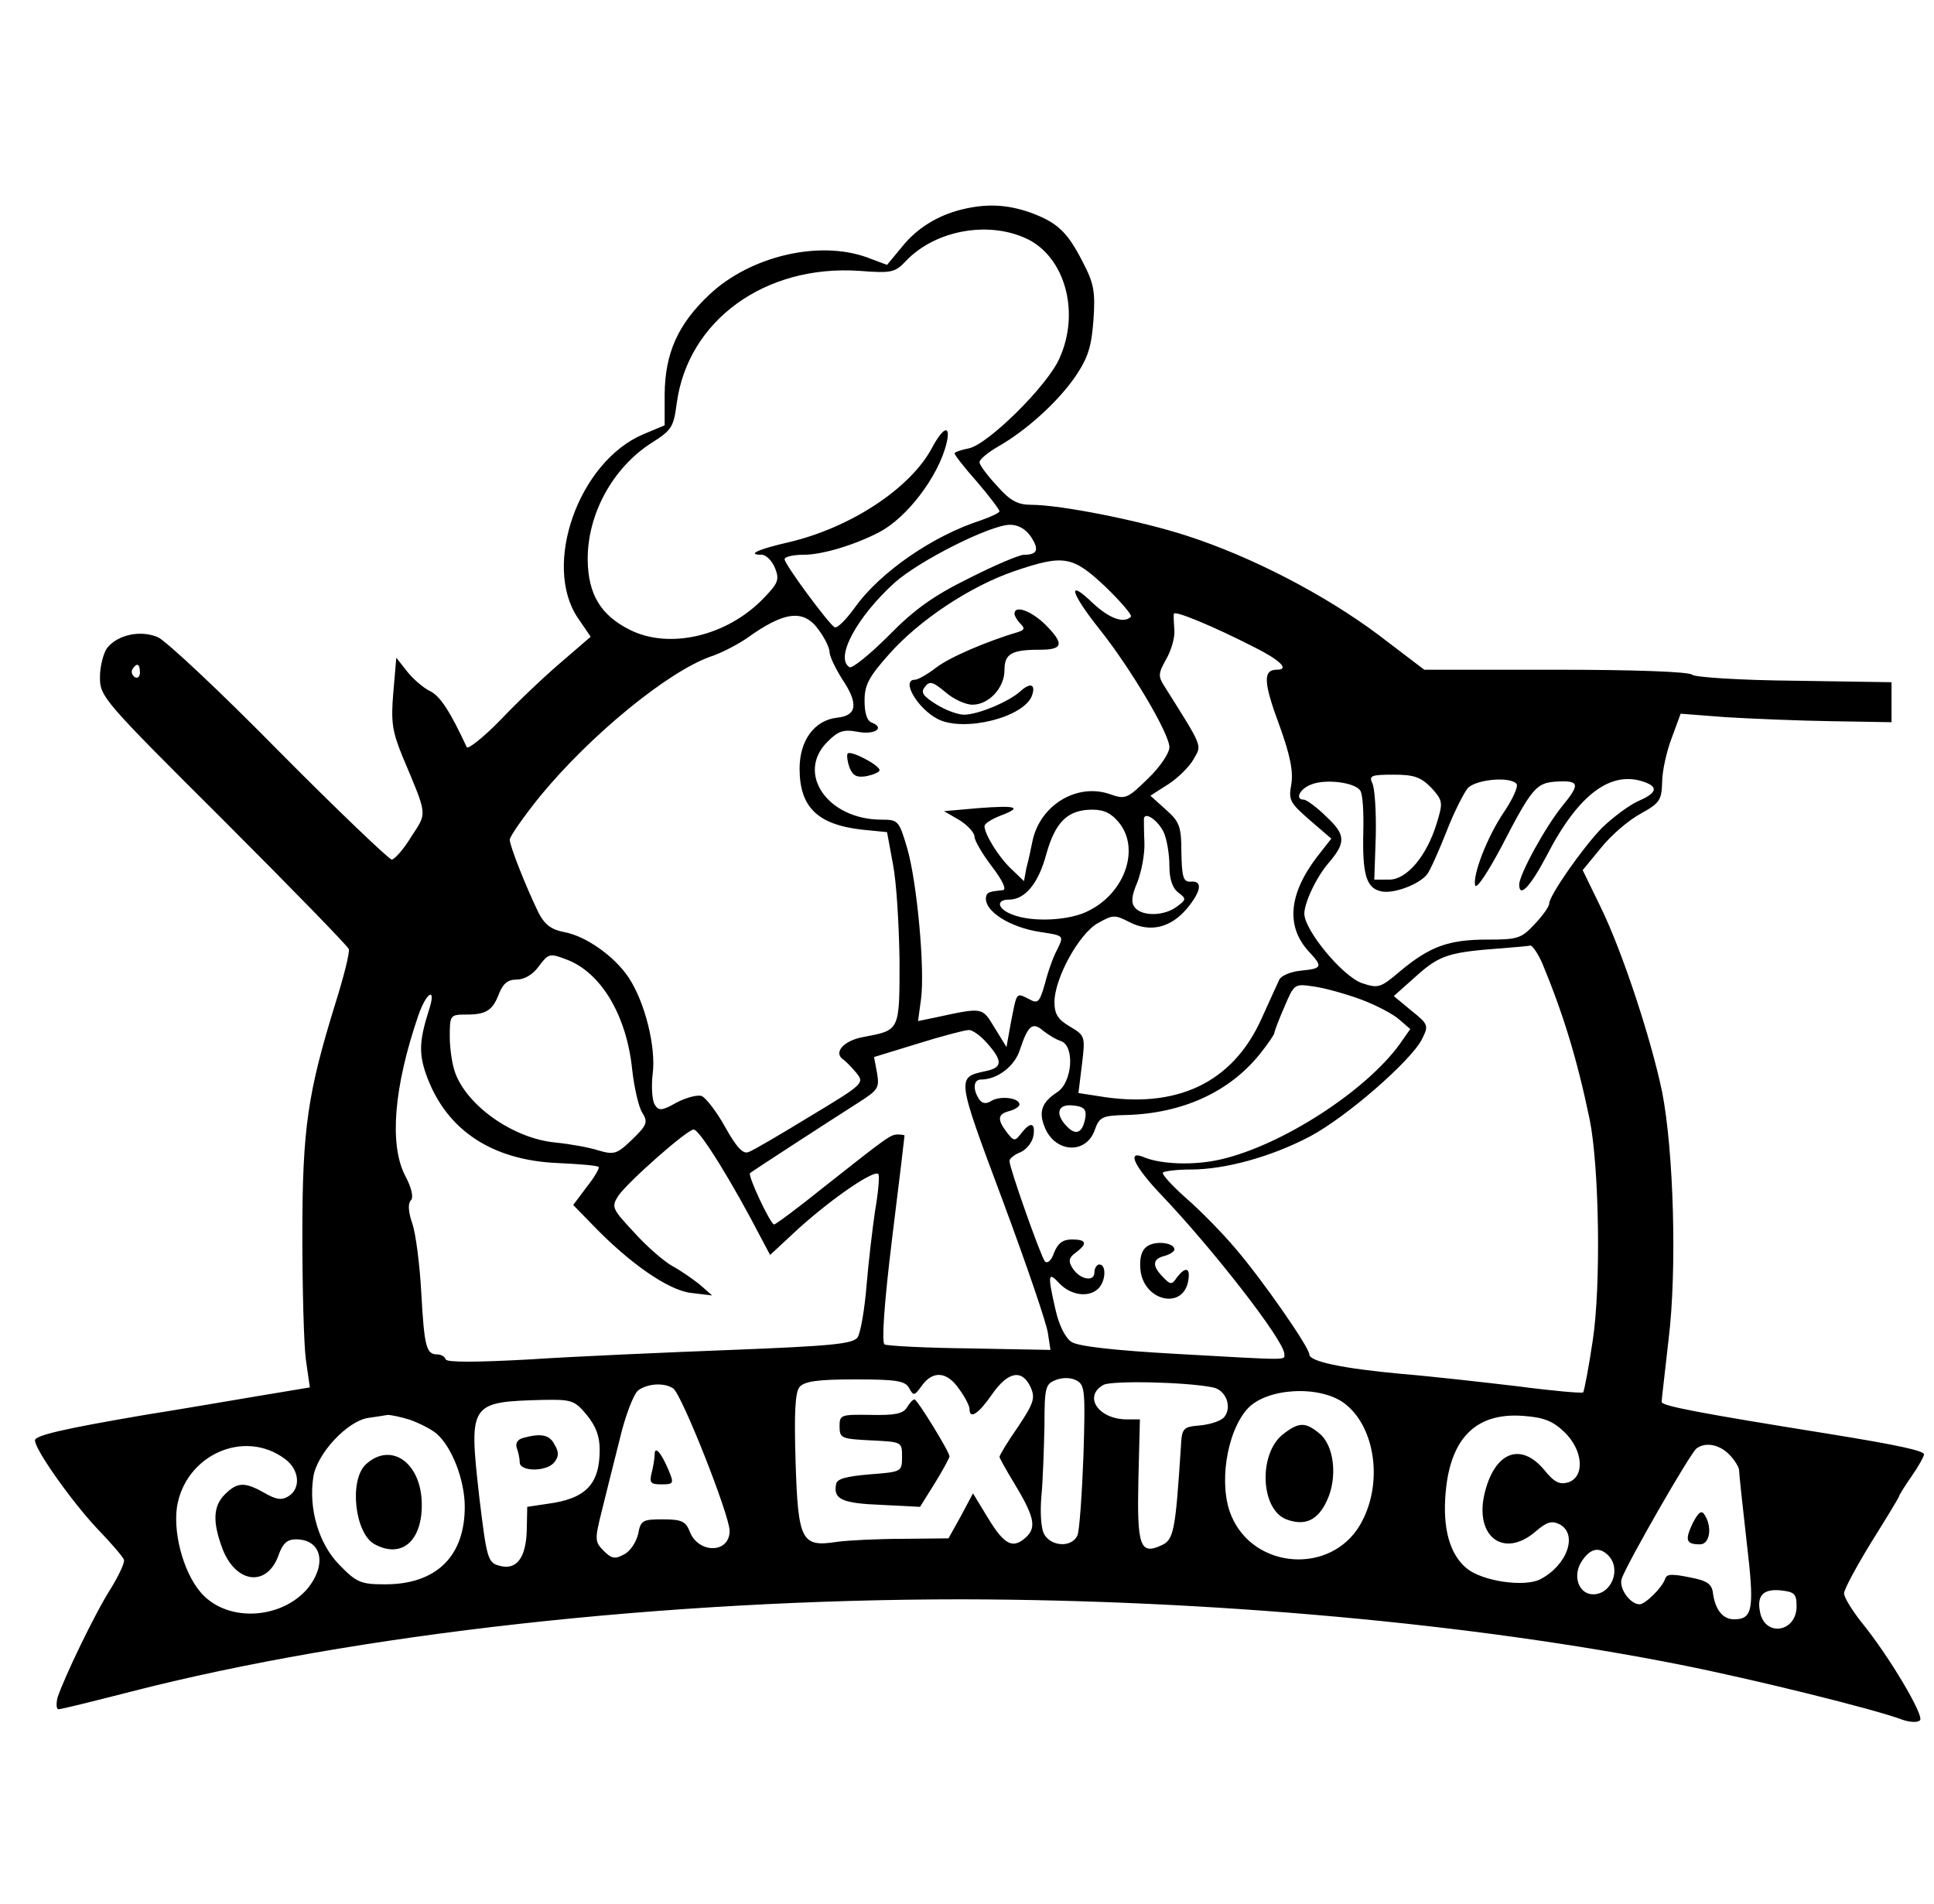 <?xml version="1.0" standalone="no"?>
<!DOCTYPE svg PUBLIC "-//W3C//DTD SVG 20010904//EN"
 "http://www.w3.org/TR/2001/REC-SVG-20010904/DTD/svg10.dtd">
<svg version="1.0" xmlns="http://www.w3.org/2000/svg"
 width="387pt" height="381pt" viewBox="0 0 387 381"
 preserveAspectRatio="xMidYMid meet">

<g transform="translate(0,381) scale(0.1,-0.1)"
fill="#000000" stroke="none">
<path d="M1925 3391 c-49 -12 -91 -38 -121 -76 l-29 -35 -40 15 c-97 35 -234
2 -315 -74 -64 -60 -89 -118 -90 -199 l0 -63 -43 -18 c-129 -55 -202 -261
-131 -367 l26 -38 -58 -50 c-33 -28 -88 -80 -122 -116 -35 -36 -66 -60 -68
-55 -33 71 -53 102 -73 112 -13 6 -34 24 -46 39 l-22 28 -6 -70 c-5 -59 -2
-78 19 -129 50 -119 49 -110 17 -159 -15 -25 -33 -45 -39 -46 -5 0 -107 97
-225 216 -117 119 -227 222 -243 229 -35 15 -81 5 -102 -22 -7 -10 -14 -36
-14 -58 0 -39 6 -46 247 -286 136 -136 249 -252 251 -258 2 -7 -10 -55 -27
-109 -55 -178 -66 -249 -66 -462 0 -107 3 -220 7 -250 l8 -56 -108 -18 c-59
-10 -159 -27 -222 -37 -164 -28 -220 -41 -220 -51 0 -19 75 -124 124 -176 28
-29 53 -58 54 -63 2 -5 -10 -31 -26 -57 -31 -48 -94 -179 -107 -219 -3 -13 -2
-23 2 -23 5 0 70 16 144 35 451 116 1072 185 1664 185 497 -1 1020 -48 1438
-131 146 -29 389 -89 444 -110 15 -5 30 -6 35 -1 9 9 -63 130 -117 196 -19 24
-35 50 -35 58 0 8 25 54 55 103 30 48 55 89 55 91 0 2 11 20 25 40 14 20 25
40 25 44 0 7 -48 18 -190 41 -262 42 -335 56 -335 64 0 6 7 62 14 126 17 139
10 377 -13 494 -22 106 -80 283 -124 372 l-35 72 37 45 c20 25 55 55 79 68 38
21 42 27 43 63 0 22 9 62 19 88 l18 49 91 -7 c50 -3 145 -7 211 -8 l120 -2 0
40 0 40 -195 3 c-109 1 -199 7 -204 12 -6 6 -115 10 -273 10 l-263 0 -92 70
c-107 80 -253 156 -383 198 -92 30 -252 62 -312 62 -26 0 -42 8 -68 38 -19 20
-35 42 -35 47 0 6 17 20 38 32 56 32 119 89 154 140 25 37 32 59 36 112 4 57
1 74 -21 116 -31 61 -51 80 -106 100 -46 16 -87 18 -136 6z m138 -63 c71 -41
97 -147 57 -235 -24 -55 -143 -172 -181 -180 -16 -3 -29 -8 -29 -10 0 -3 20
-29 45 -57 25 -29 45 -56 45 -59 0 -3 -17 -11 -37 -18 -96 -31 -201 -103 -252
-174 -18 -25 -36 -43 -41 -40 -13 8 -100 126 -100 136 0 5 17 9 38 9 38 0 103
20 151 45 56 29 119 112 135 178 9 38 -6 34 -29 -9 -43 -81 -163 -160 -287
-189 -61 -14 -85 -25 -54 -25 9 0 21 -12 27 -27 9 -23 6 -30 -23 -60 -73 -76
-189 -103 -268 -63 -58 29 -83 71 -84 139 -1 92 50 185 128 235 40 25 44 32
50 78 22 167 177 279 366 266 64 -5 71 -3 92 19 61 65 174 83 251 41z m0 -592
c17 -26 13 -36 -14 -36 -9 0 -59 -21 -110 -47 -71 -35 -109 -62 -161 -115 -38
-38 -73 -66 -78 -63 -30 18 14 100 90 169 49 44 192 116 231 116 17 0 32 -9
42 -24z m149 -100 c31 -30 54 -57 51 -60 -14 -14 -43 -4 -77 28 -52 50 -44 20
15 -54 62 -78 139 -208 139 -235 0 -12 -19 -40 -43 -63 -41 -40 -45 -42 -76
-31 -66 23 -140 -22 -155 -94 -3 -15 -8 -39 -12 -53 l-5 -27 -25 24 c-25 23
-54 70 -54 86 0 5 14 14 32 21 45 17 33 21 -45 15 l-68 -6 31 -18 c16 -10 30
-25 30 -33 0 -8 16 -35 35 -60 20 -26 30 -46 22 -47 -28 -3 -32 -4 -34 -14 -4
-28 48 -61 110 -70 46 -7 46 -7 33 -34 -8 -14 -19 -45 -25 -69 -11 -38 -14
-41 -32 -31 -26 13 -24 15 -36 -46 l-9 -50 -24 39 c-25 41 -22 41 -119 20
l-34 -7 6 44 c8 60 -8 235 -28 303 -16 54 -18 56 -51 56 -108 0 -172 93 -108
156 21 21 31 25 59 20 34 -7 57 7 30 18 -10 3 -15 19 -15 44 0 31 8 47 49 93
61 69 163 136 250 166 100 34 117 31 183 -31z m298 -121 c52 -26 71 -45 45
-45 -28 0 -27 -25 5 -111 22 -61 28 -92 24 -118 -6 -32 -3 -37 37 -72 l43 -37
-29 -37 c-57 -75 -62 -140 -15 -190 27 -29 26 -33 -16 -37 -21 -2 -40 -10 -44
-18 -4 -8 -20 -44 -36 -79 -58 -128 -170 -181 -327 -154 l-39 6 7 57 c7 57 6
58 -24 76 -24 14 -31 25 -31 49 0 47 49 137 87 158 30 17 34 17 63 2 41 -21
82 -12 115 27 29 35 32 56 8 54 -15 -1 -18 8 -19 58 0 53 -4 62 -31 86 l-31
28 36 23 c20 13 43 36 51 51 16 28 19 21 -59 145 -13 20 -12 26 3 53 10 17 18
43 17 58 -1 15 -2 30 -1 34 1 7 77 -24 161 -67z m-872 35 c12 -16 22 -36 22
-45 0 -8 12 -33 26 -55 32 -48 29 -72 -11 -76 -45 -5 -75 -45 -75 -102 0 -77
36 -112 125 -122 l50 -5 12 -65 c7 -36 12 -122 13 -192 0 -142 1 -139 -73
-153 -38 -7 -59 -30 -41 -44 5 -3 17 -15 27 -27 17 -21 17 -22 -91 -87 -59
-36 -115 -69 -124 -72 -11 -5 -24 9 -47 50 -17 31 -39 59 -47 62 -8 3 -31 -3
-50 -13 -30 -17 -36 -17 -44 -4 -5 8 -7 36 -4 61 7 53 -15 143 -48 193 -28 42
-85 83 -129 91 -26 5 -39 15 -51 38 -24 49 -58 134 -58 147 0 6 27 45 60 86
101 123 255 249 341 280 22 7 54 24 72 36 76 55 115 60 145 18z m-1358 -86 c0
-8 -5 -12 -10 -9 -6 4 -8 11 -5 16 9 14 15 11 15 -7z m2584 -230 c23 -26 24
-29 11 -71 -20 -66 -60 -113 -95 -113 l-30 0 3 88 c1 48 -2 95 -7 105 -7 15
-2 17 43 17 41 0 54 -5 75 -26z m-142 -6 c5 -7 7 -44 6 -83 -2 -84 6 -111 34
-118 24 -7 78 13 94 34 6 8 23 46 38 84 15 39 35 78 43 88 17 18 87 24 98 8 3
-5 -8 -30 -25 -55 -34 -50 -64 -128 -58 -148 3 -7 26 28 52 77 61 118 70 128
108 131 49 3 51 -4 14 -49 -34 -42 -86 -137 -86 -157 0 -28 23 -3 55 58 64
124 130 173 199 146 25 -10 19 -22 -16 -37 -18 -8 -50 -32 -72 -53 -39 -40
-106 -136 -106 -152 0 -6 -13 -24 -29 -41 -27 -29 -34 -31 -95 -31 -78 0 -115
-14 -174 -63 -40 -34 -44 -35 -77 -24 -39 14 -115 106 -115 139 0 22 25 75 50
103 33 39 33 55 -6 91 -19 19 -40 34 -45 34 -18 0 -9 21 14 30 28 12 88 5 99
-12z m-482 -65 c41 -52 11 -139 -61 -175 -37 -20 -113 -24 -153 -8 -30 11 -34
30 -7 30 32 0 59 32 75 92 18 64 43 88 92 88 24 0 39 -8 54 -27z m89 -19 c6
-14 11 -43 11 -66 0 -27 6 -45 18 -54 16 -12 16 -14 -3 -28 -25 -19 -69 -20
-84 -2 -8 10 -7 23 5 51 8 21 15 56 14 79 -1 22 -1 44 -1 48 2 15 29 -4 40
-28z m757 -261 c41 -99 69 -188 95 -313 19 -94 23 -333 6 -443 -8 -54 -17
-100 -19 -103 -3 -2 -61 3 -129 12 -68 8 -173 20 -234 25 -120 11 -185 25
-185 39 0 14 -93 148 -147 211 -26 31 -71 77 -100 102 -28 25 -49 48 -46 51 4
3 29 6 56 6 68 0 160 25 238 66 72 38 201 150 224 194 14 28 14 30 -21 58
l-35 29 46 41 c47 42 66 47 175 55 25 2 48 4 52 5 4 1 15 -15 24 -35z m-1952
7 c69 -26 120 -112 131 -220 4 -36 13 -75 20 -86 12 -19 10 -25 -20 -54 -30
-29 -36 -31 -67 -22 -18 6 -57 13 -87 16 -83 8 -175 72 -200 139 -6 16 -11 48
-11 73 0 43 1 44 33 44 40 0 53 8 66 43 8 19 17 27 35 27 15 0 32 10 43 25 21
28 23 28 57 15z m1590 -80 c29 -11 64 -29 76 -40 l22 -19 -21 -30 c-68 -94
-236 -203 -359 -231 -52 -12 -119 -10 -154 5 -34 14 -18 -19 35 -75 105 -110
247 -293 247 -319 0 -13 16 -13 -215 0 -125 7 -197 15 -211 24 -12 8 -25 33
-32 65 -16 70 -15 77 8 52 23 -24 59 -29 78 -10 15 15 16 48 2 48 -5 0 -10 -7
-10 -16 0 -20 -30 -14 -44 9 -9 14 -7 21 7 31 24 18 21 26 -8 26 -18 0 -28 -7
-36 -27 -5 -15 -13 -22 -18 -17 -8 9 -71 187 -71 201 0 5 10 13 23 18 12 6 23
20 25 33 4 26 -6 28 -24 5 -13 -17 -15 -17 -29 1 -20 26 -19 37 5 43 11 3 20
9 20 13 0 13 -36 18 -55 8 -12 -8 -20 -6 -26 3 -13 20 -11 39 4 39 33 0 68 27
78 60 16 48 25 56 46 38 10 -8 26 -18 36 -21 28 -10 23 -82 -7 -102 -31 -20
-38 -39 -26 -69 20 -53 84 -57 101 -6 9 25 15 28 62 29 113 3 207 46 268 122
16 20 29 39 29 42 0 3 9 27 20 52 20 47 20 47 60 41 22 -3 64 -15 94 -26z
m-1866 -22 c-20 -63 -20 -89 -3 -134 40 -106 130 -165 259 -171 44 -2 82 -5
84 -8 2 -2 -8 -20 -24 -40 l-27 -36 39 -40 c74 -77 152 -131 197 -136 l42 -5
-25 22 c-14 11 -38 28 -55 37 -16 9 -51 39 -76 67 -44 47 -46 51 -32 73 19 28
138 133 151 133 12 0 77 -105 136 -219 l17 -32 56 52 c72 65 157 122 161 109
2 -6 -1 -39 -7 -73 -5 -34 -13 -101 -17 -149 -4 -49 -12 -95 -18 -104 -10 -13
-50 -17 -252 -25 -131 -5 -313 -13 -404 -19 -109 -6 -166 -6 -168 0 -2 6 -10
10 -17 10 -22 0 -26 15 -32 123 -3 56 -11 119 -18 139 -8 23 -9 40 -3 46 6 6
2 25 -12 51 -31 62 -22 176 27 319 17 49 37 58 21 10z m1117 -65 c32 -36 31
-49 -2 -56 -59 -13 -60 -9 33 -258 48 -129 89 -249 91 -267 l5 -33 -161 3
c-89 1 -165 5 -171 8 -6 4 -1 80 15 211 14 112 25 205 25 207 0 1 -6 2 -13 2
-15 0 -19 -3 -147 -104 -52 -42 -98 -76 -101 -76 -7 0 -54 99 -48 103 5 4 151
99 217 141 39 25 42 29 37 59 l-6 32 88 27 c48 15 94 27 101 27 7 1 24 -11 37
-26z m197 -148 c-5 -31 -18 -38 -36 -20 -26 26 -20 47 12 43 21 -2 26 -8 24
-23z m-253 -544 c12 -16 21 -34 21 -40 0 -22 18 -10 45 29 32 46 60 51 77 15
10 -22 7 -32 -25 -80 -21 -30 -37 -57 -37 -60 0 -2 13 -26 29 -52 40 -66 45
-88 26 -107 -27 -26 -44 -19 -77 35 l-31 51 -24 -45 -25 -45 -91 -1 c-51 0
-110 -3 -132 -6 -71 -11 -78 1 -83 159 -3 100 -1 140 8 151 10 11 35 15 111
15 83 0 100 -3 108 -17 9 -17 11 -16 26 5 22 30 50 28 74 -7z m249 -134 c-3
-78 -8 -150 -12 -159 -11 -25 -53 -23 -67 3 -6 12 -8 44 -5 77 3 32 5 94 6
140 0 76 2 83 23 91 13 5 30 5 41 -1 17 -9 18 -21 14 -151z m259 137 c26 -5
39 -39 23 -59 -6 -8 -28 -15 -48 -17 -35 -3 -37 -5 -39 -43 -11 -168 -14 -186
-39 -197 -43 -20 -49 -1 -46 133 l3 119 -26 0 c-57 0 -88 46 -47 69 16 9 165
6 219 -5z m-1080 -2 c17 -11 113 -254 113 -285 0 -46 -63 -46 -80 -1 -8 20
-16 24 -54 24 -40 0 -44 -2 -49 -29 -4 -17 -16 -35 -28 -41 -18 -10 -25 -9
-41 7 -18 18 -18 23 -4 79 8 32 24 97 36 144 11 47 28 91 37 98 19 14 52 16
70 4z m1342 -29 c64 -47 80 -164 32 -245 -59 -99 -212 -88 -257 19 -26 61 -10
167 32 214 38 42 143 48 193 12z m-1515 -24 c18 -22 26 -42 26 -70 0 -69 -28
-98 -105 -108 l-40 -6 -1 -49 c-2 -54 -21 -78 -54 -69 -24 6 -26 14 -41 138
-21 188 -20 190 128 194 57 1 63 -1 87 -30z m-353 -10 c19 -7 43 -19 53 -28
30 -26 56 -92 56 -146 0 -99 -57 -155 -159 -155 -48 0 -57 3 -91 38 -42 42
-63 113 -53 177 7 46 68 112 110 118 15 2 33 5 39 6 6 0 26 -4 45 -10z m2309
-24 c38 -36 42 -90 8 -101 -17 -5 -28 0 -48 25 -46 55 -97 37 -118 -42 -24
-89 35 -137 100 -82 23 20 33 23 49 15 37 -20 15 -82 -39 -110 -32 -16 -114
-4 -146 21 -35 28 -50 81 -43 155 10 108 62 158 155 151 41 -3 59 -10 82 -32z
m-2560 -54 c29 -21 33 -59 7 -75 -13 -8 -24 -7 -48 7 -39 22 -54 22 -79 -3
-24 -24 -25 -56 -4 -111 28 -69 90 -74 112 -9 8 22 17 30 34 30 52 0 63 -50
23 -99 -51 -59 -152 -67 -206 -15 -38 36 -63 120 -55 178 16 104 134 158 216
97z m2890 9 c11 -11 20 -26 20 -32 0 -7 7 -71 15 -142 16 -135 13 -156 -25
-156 -22 0 -37 18 -42 50 -2 21 -11 27 -47 34 -35 7 -46 7 -49 -3 -6 -18 -40
-51 -51 -51 -19 0 -42 32 -36 51 9 28 138 253 150 261 18 13 45 8 65 -12z
m-242 -202 c27 -27 7 -78 -30 -78 -29 0 -42 37 -23 66 17 26 35 30 53 12z
m377 -102 c0 -52 -63 -62 -73 -12 -7 33 6 47 40 44 29 -3 33 -7 33 -32z"/>
<path d="M2030 2582 c0 -4 5 -13 12 -20 9 -9 8 -12 -3 -16 -64 -19 -139 -51
-166 -72 -17 -13 -36 -24 -42 -24 -29 0 5 -58 46 -79 52 -26 171 3 188 47 8
23 -3 27 -23 9 -23 -21 -85 -47 -113 -47 -12 0 -37 9 -56 21 -27 17 -31 24
-22 35 9 12 16 10 41 -11 16 -14 40 -25 54 -25 33 0 64 34 64 69 0 33 14 41
71 41 47 0 49 12 10 51 -28 27 -61 39 -61 21z"/>
<path d="M1696 2302 c-2 -4 0 -17 4 -28 7 -17 15 -20 34 -17 14 3 26 8 26 12
0 10 -59 41 -64 33z"/>
<path d="M2295 1316 c-11 -8 -15 -23 -13 -46 6 -64 87 -82 96 -21 4 25 -6 27
-23 5 -10 -15 -13 -15 -28 1 -22 22 -21 36 3 42 11 3 20 9 20 13 0 14 -39 18
-55 6z"/>
<path d="M1815 994 c-8 -13 -25 -16 -73 -15 -60 1 -62 0 -62 -23 0 -24 4 -25
63 -28 62 -3 62 -3 62 -33 0 -30 -1 -30 -65 -35 -47 -4 -66 -9 -67 -20 -6 -30
13 -38 90 -41 l78 -4 30 48 c16 26 29 50 29 53 0 9 -64 113 -70 114 -3 0 -10
-7 -15 -16z"/>
<path d="M1310 900 c0 -8 -3 -25 -6 -37 -5 -20 -2 -23 20 -23 24 0 25 2 14 28
-15 36 -28 50 -28 32z"/>
<path d="M2567 940 c-49 -39 -45 -150 7 -170 37 -14 63 -2 81 37 22 46 15 111
-15 135 -28 23 -41 23 -73 -2z"/>
<path d="M1047 933 c-11 -3 -16 -10 -13 -20 3 -8 6 -21 6 -29 0 -19 54 -19 69
0 9 11 10 20 1 35 -10 20 -26 24 -63 14z"/>
<path d="M732 880 c-34 -32 -22 -139 18 -160 54 -29 95 7 94 81 -1 83 -62 125
-112 79z"/>
<path d="M3387 762 c-16 -34 -13 -42 15 -42 19 0 25 34 9 59 -6 10 -12 6 -24
-17z"/>
</g>
</svg>
